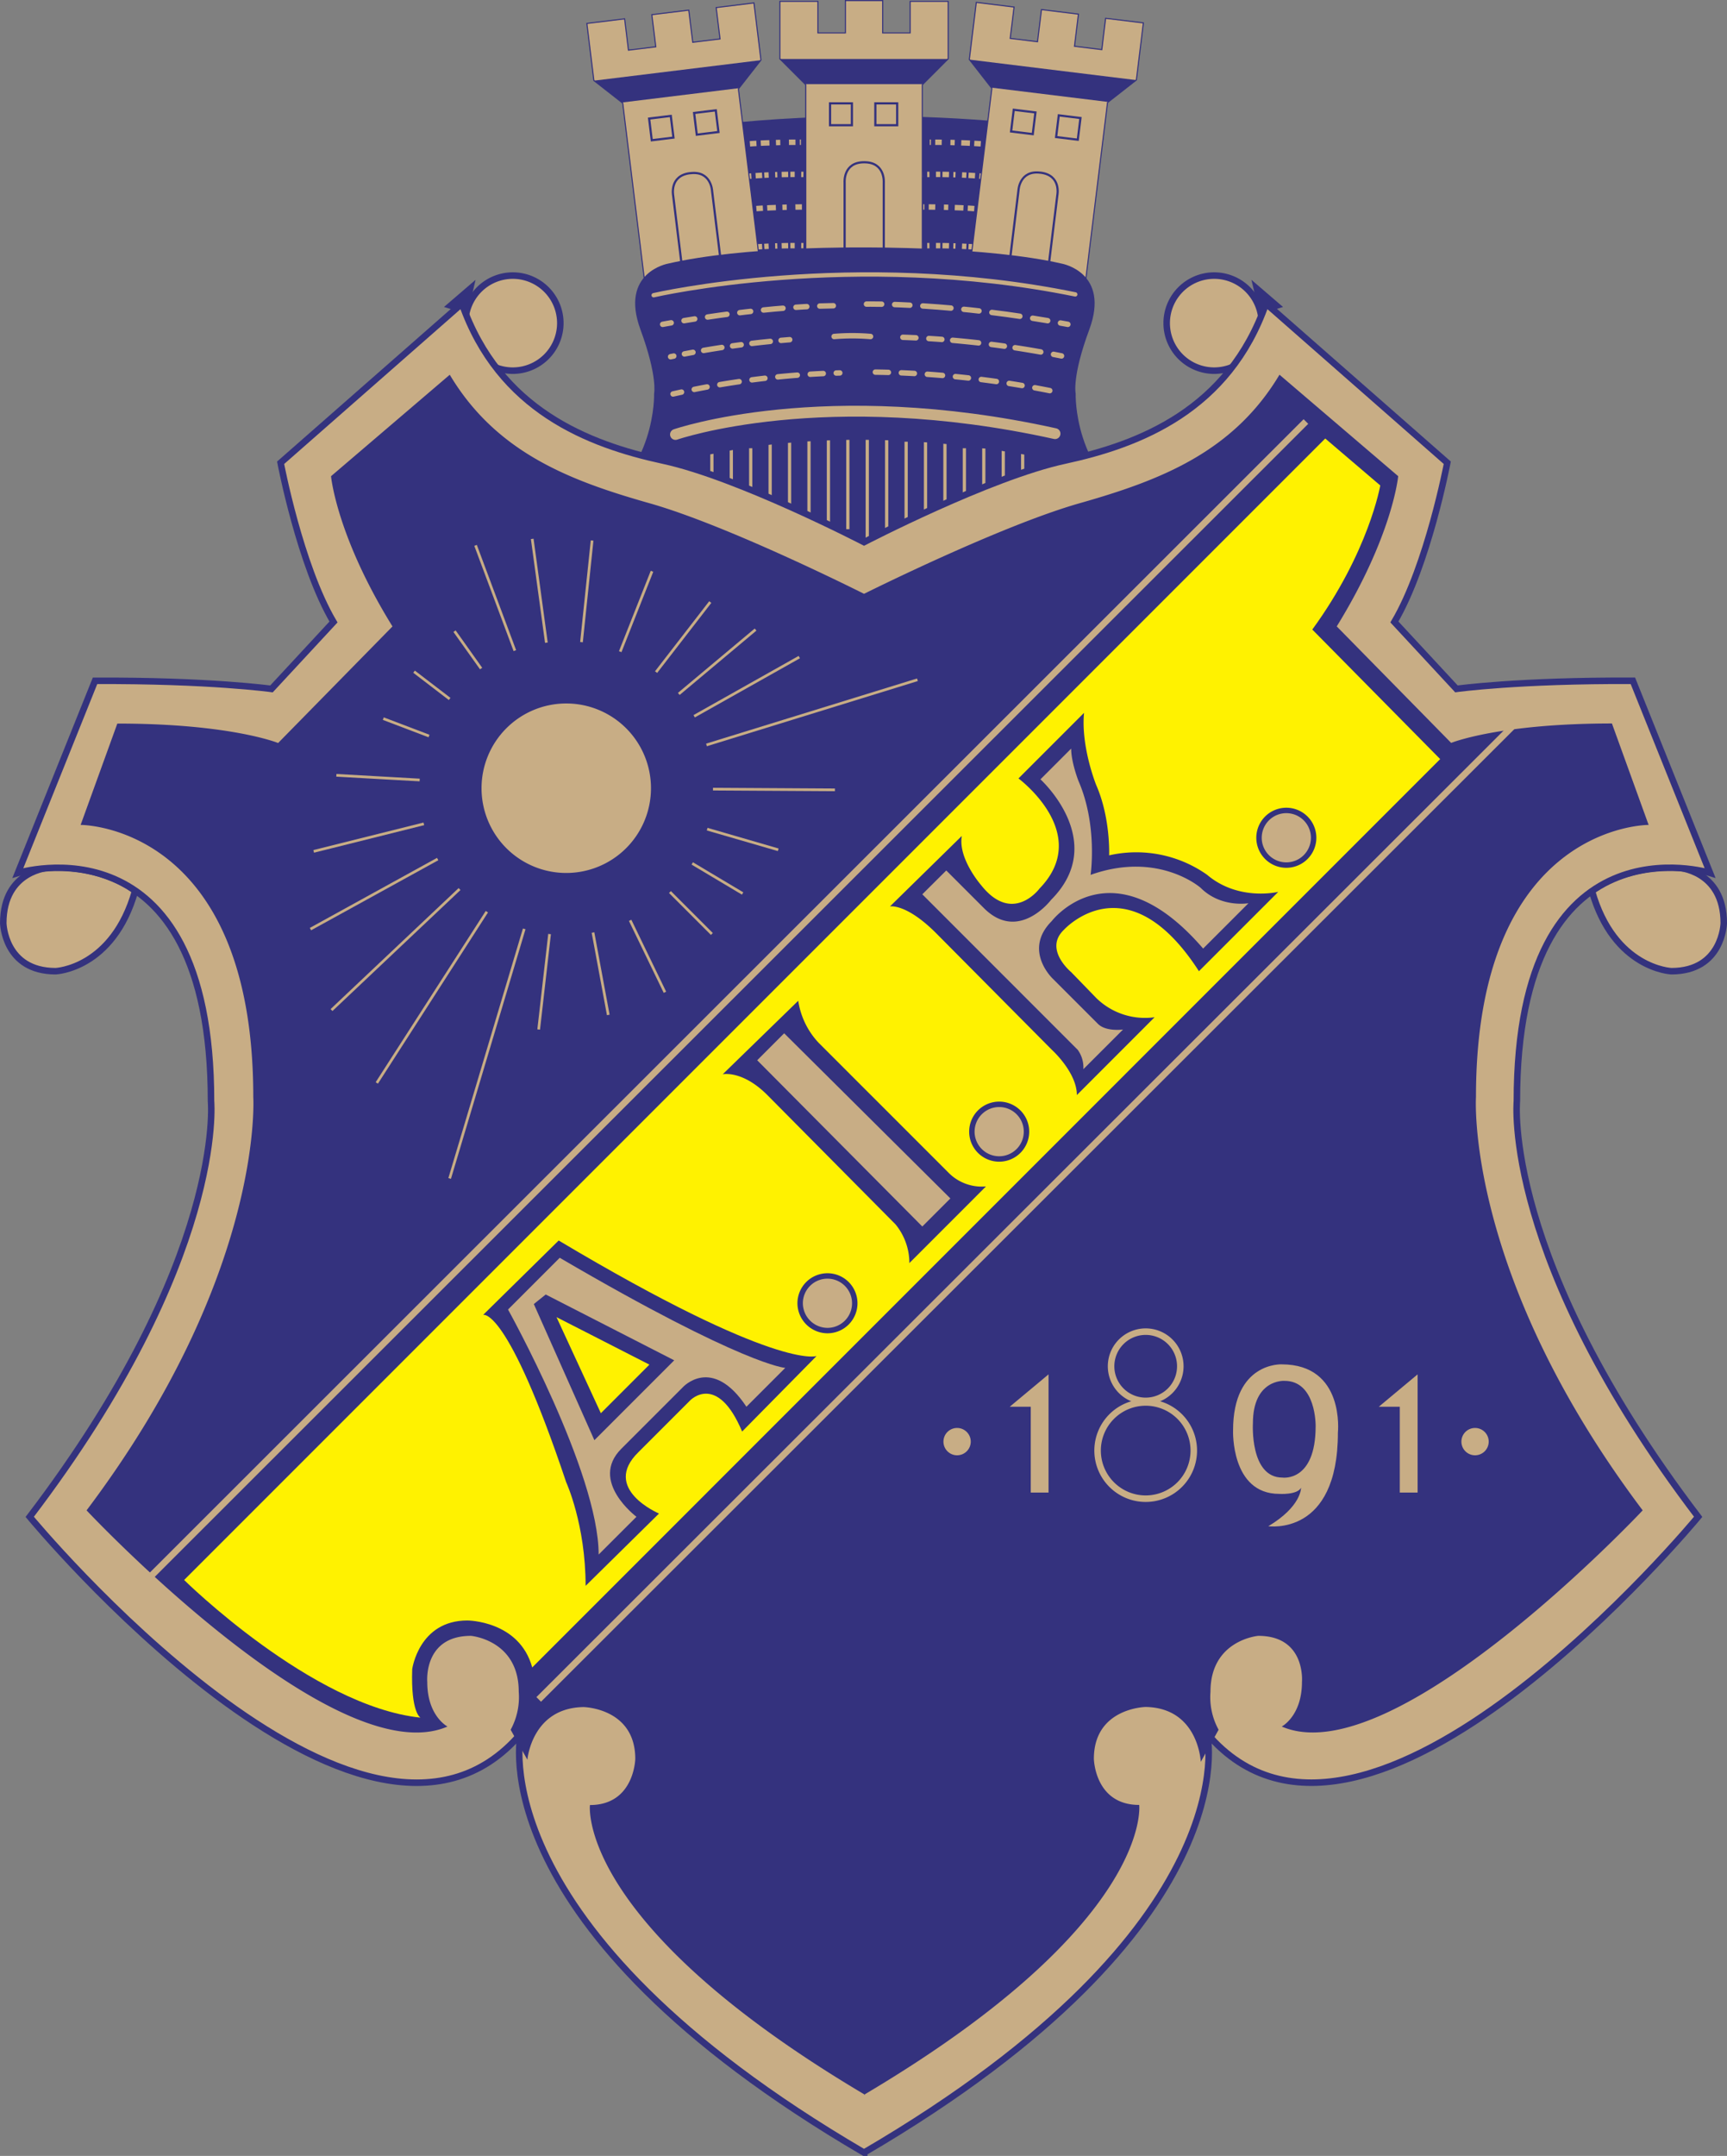 <svg id="Layer_1" data-name="Layer 1" xmlns="http://www.w3.org/2000/svg" viewBox="0 0 505.94 631.38"><rect x="0" y="0" width="505.94" height="631.38" fill="#808080" stroke="none"/><defs><style>.cls-1{fill:#34327e;}.cls-10,.cls-11,.cls-12,.cls-13,.cls-14,.cls-15,.cls-16,.cls-18,.cls-19,.cls-2,.cls-3,.cls-5,.cls-6,.cls-7,.cls-8,.cls-9{fill:none;}.cls-10,.cls-11,.cls-12,.cls-13,.cls-14,.cls-16,.cls-18,.cls-19,.cls-2,.cls-3,.cls-6,.cls-7,.cls-8,.cls-9{stroke:#c8ad85;}.cls-10,.cls-11,.cls-12,.cls-13,.cls-2,.cls-22,.cls-3,.cls-7,.cls-8,.cls-9{stroke-width:1.59px;}.cls-2{stroke-dasharray:1.91 1.27 2.54;}.cls-3{stroke-dasharray:0.64 1.27 1.91;}.cls-17,.cls-20,.cls-22,.cls-4{fill:#c8ad85;}.cls-15,.cls-17,.cls-22,.cls-4,.cls-5{stroke:#34327e;}.cls-4{stroke-width:0.32px;}.cls-5{stroke-width:0.64px;}.cls-10,.cls-11,.cls-12,.cls-13,.cls-16,.cls-6,.cls-7,.cls-8,.cls-9{stroke-linecap:round;}.cls-6{stroke-width:1.27px;}.cls-10,.cls-11,.cls-12,.cls-13,.cls-7,.cls-8,.cls-9{stroke-miterlimit:1;}.cls-7{stroke-dasharray:2.54 3.81 3.18 3.81 3.18 0;}.cls-8{stroke-dasharray:2.54 3.81 3.81 3.81 3.18 0;}.cls-9{stroke-dasharray:4.45 3.81 4.45 3.81 3.81 0;}.cls-10{stroke-dasharray:3.81 3.81 3.81 3.81 0.64 0;}.cls-11{stroke-dasharray:0.95 3.18 2.54 3.18 4.45 0;}.cls-13{stroke-dasharray:3.81 3.81 3.81 3.18 3.81 0;}.cls-14{stroke-width:0.95px;}.cls-15{stroke-width:2.54px;}.cls-16{stroke-width:3.18px;}.cls-17,.cls-18{stroke-width:1.91px;}.cls-19{stroke-width:0.79px;}.cls-21{fill:#fff200;}</style></defs><title>aik-fotbol-stockholm</title><path class="cls-1" d="M286.87,56.23s44.57-6.88,100.6-.23l-7.66,43.85-88.91.72Z" transform="translate(-81.87 -19.09)"/><path class="cls-2" d="M301.57,61.21s5.93-.47,14.93-.47" transform="translate(-81.87 -19.09)"/><path class="cls-3" d="M301.33,70.69a172,172,0,0,1,18-.47" transform="translate(-81.87 -19.09)"/><path class="cls-3" d="M301.33,91.56a173.41,173.41,0,0,1,18-.48" transform="translate(-81.87 -19.09)"/><path class="cls-2" d="M303.46,80.18s5.93-.48,14.94-.48" transform="translate(-81.87 -19.09)"/><path class="cls-2" d="M369.19,61.21s-5.93-.47-14.94-.47" transform="translate(-81.87 -19.09)"/><path class="cls-3" d="M369.42,70.69a171.69,171.69,0,0,0-18-.47" transform="translate(-81.87 -19.09)"/><path class="cls-3" d="M369.42,91.56a173.12,173.12,0,0,0-18-.48" transform="translate(-81.87 -19.09)"/><path class="cls-2" d="M367.29,80.18s-5.93-.48-14.94-.48" transform="translate(-81.87 -19.09)"/><polygon class="cls-4" points="236.06 77.21 236.06 24.82 228.47 17.23 228.47 0.4 239.61 0.4 239.61 9.64 247.67 9.64 247.67 0.16 258.58 0.16 258.58 9.64 266.64 9.64 266.64 0.4 277.78 0.4 277.78 17.23 270.2 24.82 270.2 77.21 236.06 77.21"/><rect class="cls-5" x="243.17" y="30.27" width="6.4" height="6.4"/><rect class="cls-5" x="256.44" y="30.27" width="6.4" height="6.4"/><path class="cls-5" d="M340.78,96.54v-24s.47-5.93-5.69-5.93H335c-6.17,0-5.69,5.93-5.69,5.93v24Z" transform="translate(-81.87 -19.09)"/><polygon class="cls-1" points="228.52 17.28 277.83 17.28 270.43 24.63 235.87 24.63 228.52 17.28"/><polygon class="cls-4" points="284.19 77.87 290.57 25.87 283.97 17.41 286.02 0.7 297.08 2.06 295.95 11.24 303.95 12.22 305.11 2.81 315.93 4.14 314.78 13.55 322.78 14.53 323.9 5.36 334.96 6.71 332.91 23.42 324.46 30.03 318.07 82.03 284.19 77.87"/><rect class="cls-5" x="378.43" y="51.6" width="6.4" height="6.4" transform="translate(198.87 407.82) rotate(-83)"/><rect class="cls-5" x="391.6" y="53.22" width="6.4" height="6.4" transform="translate(208.85 422.33) rotate(-83)"/><path class="cls-5" d="M388.71,100l2.92-23.77s1.19-5.82-4.92-6.57l-.1,0c-6.11-.75-6.37,5.19-6.37,5.19l-2.91,23.77Z" transform="translate(-81.87 -19.09)"/><polygon class="cls-1" points="284.01 17.46 332.95 23.47 324.72 29.87 290.41 25.66 284.01 17.46"/><polygon class="cls-4" points="188.82 82.19 182.43 30.19 173.98 23.58 171.93 6.87 182.99 5.52 184.11 14.69 192.12 13.71 190.96 4.3 201.78 2.97 202.94 12.38 210.94 11.4 209.81 2.22 220.87 0.86 222.93 17.57 216.32 26.03 222.71 78.03 188.82 82.19"/><rect class="cls-5" x="272.4" y="53.4" width="6.4" height="6.4" transform="translate(-86.72 14.97) rotate(-7.01)"/><rect class="cls-5" x="285.58" y="51.79" width="6.4" height="6.4" transform="translate(-86.42 16.49) rotate(-7)"/><path class="cls-5" d="M293.4,98.73,290.48,75s-.25-5.94-6.36-5.19H284c-6.11.75-4.92,6.58-4.92,6.58L282,100.13Z" transform="translate(-81.87 -19.09)"/><polygon class="cls-1" points="174.03 23.62 222.98 17.61 216.53 25.81 182.22 30.02 174.03 23.62"/><path class="cls-1" d="M335.16,179l81.56-9.64C396.17,157.47,397,134.39,397,134.39s-1.15-4.95,4-18.81c6.17-16.75-8.06-19.28-8.06-19.28-21.81-5-57.61-4.74-57.61-4.74s-35.33-.48-57.78,4.74c0,0-14.22,2.53-8.06,19.28,5.1,13.86,4,18.81,4,18.81s.79,23.08-19.76,34.93L335.16,179Z" transform="translate(-81.87 -19.09)"/><path class="cls-6" d="M273.36,105.55s58.32-13.52,123.52-.24" transform="translate(-81.87 -19.09)"/><path class="cls-7" d="M276,114.08s27.5-5.22,50-5.45" transform="translate(-81.87 -19.09)"/><path class="cls-8" d="M279.05,134.47a251.26,251.26,0,0,1,48.84-6.16" transform="translate(-81.87 -19.09)"/><path class="cls-9" d="M335.71,108.15s25.37-.47,59,5.93" transform="translate(-81.87 -19.09)"/><path class="cls-10" d="M338.32,128.07A281.94,281.94,0,0,1,391.9,134" transform="translate(-81.87 -19.09)"/><path class="cls-11" d="M278.33,123.56a276.45,276.45,0,0,1,37.94-5.21" transform="translate(-81.87 -19.09)"/><path class="cls-12" d="M326.23,117.64a64,64,0,0,1,10.67,0" transform="translate(-81.87 -19.09)"/><path class="cls-13" d="M346.38,117.87a285.33,285.33,0,0,1,46.47,5.46" transform="translate(-81.87 -19.09)"/><line class="cls-14" x1="214.24" y1="131.27" x2="214.24" y2="154.98"/><line class="cls-14" x1="219.93" y1="131.27" x2="219.93" y2="154.98"/><line class="cls-14" x1="225.62" y1="129.37" x2="225.62" y2="154.98"/><line class="cls-14" x1="231.31" y1="129.37" x2="231.31" y2="154.98"/><line class="cls-14" x1="299.6" y1="131.27" x2="299.6" y2="154.98"/><line class="cls-14" x1="237" y1="127.48" x2="237" y2="154.98"/><line class="cls-14" x1="242.69" y1="127.48" x2="242.69" y2="154.98"/><line class="cls-14" x1="248.38" y1="127.48" x2="248.38" y2="154.98"/><line class="cls-14" x1="254.07" y1="127.48" x2="254.07" y2="158.77"/><line class="cls-14" x1="259.76" y1="127.48" x2="259.76" y2="154.98"/><line class="cls-14" x1="265.46" y1="129.37" x2="265.46" y2="154.98"/><line class="cls-14" x1="271.14" y1="129.37" x2="271.14" y2="154.98"/><line class="cls-14" x1="276.83" y1="129.37" x2="276.83" y2="154.98"/><line class="cls-14" x1="282.52" y1="131.27" x2="282.52" y2="154.98"/><line class="cls-14" x1="288.21" y1="131.27" x2="288.21" y2="154.98"/><line class="cls-14" x1="293.91" y1="131.27" x2="293.91" y2="154.98"/><line class="cls-14" x1="208.55" y1="131.27" x2="208.55" y2="154.98"/><path class="cls-15" d="M273.36,155.57s48.12-20.15,130.87,0" transform="translate(-81.87 -19.09)"/><path class="cls-16" d="M279.76,146.33s43.62-15.18,111.19-.24" transform="translate(-81.87 -19.09)"/><path class="cls-17" d="M96.42,273.17s-13.59.63-13.59,16.28c0,0,.31,14.07,15.33,14.07,0,0,16.82-.63,23.3-23.55C121.46,280,112.45,272.54,96.42,273.17Z" transform="translate(-81.87 -19.09)"/><path class="cls-17" d="M232.1,127.64a13.92,13.92,0,1,0-13.92-13.91A13.92,13.92,0,0,0,232.1,127.64Z" transform="translate(-81.87 -19.09)"/><polygon class="cls-1" points="130.07 89.9 139.32 81.95 136.95 92.03 130.07 89.9"/><path class="cls-17" d="M573.26,273.17s13.6.63,13.6,16.28c0,0-.32,14.07-15.33,14.07,0,0-16.82-.63-23.3-23.55C548.23,280,557.24,272.54,573.26,273.17Z" transform="translate(-81.87 -19.09)"/><path class="cls-17" d="M437.59,127.64a13.92,13.92,0,1,1,13.91-13.91A13.92,13.92,0,0,1,437.59,127.64Z" transform="translate(-81.87 -19.09)"/><polygon class="cls-1" points="375.87 89.9 366.62 81.95 368.99 92.03 375.87 89.9"/><path class="cls-17" d="M335,649.52C221.46,583.13,234.42,526.86,234.42,526.86,188,581.23,90.58,463.32,90.58,463.32c57.54-75.55,53.11-121.71,53.11-121.71,0-84.4-56.58-66.86-56.58-66.86l22.6-56.27c33.51-.16,51.69,2.37,51.69,2.37l18.17-19.6c-9.8-16.59-15.49-46.63-15.49-46.63L217.19,108c10.91,31.13,37,41.25,59,46S335,177.86,335,177.86s36.83-19.13,58.8-23.87,48.05-14.86,58.95-46l53.11,46.62s-5.69,30-15.49,46.63l18.18,19.6s18.18-2.53,51.69-2.37l22.6,56.27s-56.59-17.54-56.59,66.86c0,0-4.42,46.16,53.11,121.71,0,0-97.36,117.91-143.83,63.54,0,0,13,56.27-100.53,122.66Z" transform="translate(-81.87 -19.09)"/><path class="cls-1" d="M335.32,632.6c-84.88-50.26-80.62-84.88-80.62-84.88,13,0,13.28-13.51,13.28-13.51,0-14.94-15.17-15.18-15.17-15.18-15.18.24-16.44,15.42-16.44,15.42l-4.9-8.78a19.94,19.94,0,0,0,2.37-11.14c0-15.17-14-16.36-14-16.36-14,0-12.8,13.51-12.8,13.51,0,10,5.93,13.05,5.93,13.05C180,539,107.23,461.42,107.23,461.42c52.16-69.23,48.84-121.07,48.84-121.07,0-80-50.58-79.67-50.58-79.67L116.24,231c33.19,0,47.11,5.69,47.11,5.69l33.5-34.14c-16.44-26.56-18-44-18-44l34.78-29.71c13.59,22.76,35.09,31,58.48,37.62S335,193,335,193s39.83-19.91,63.22-26.55,44.89-14.86,58.49-37.62l34.77,29.71s-1.58,17.39-18,44L507,236.66s13.91-5.69,47.1-5.69l10.75,29.71s-50.58-.31-50.58,79.67c0,0-3.32,51.84,48.84,121.07,0,0-72.79,77.53-105.74,63.31,0,0,5.92-3.09,5.92-13.05,0,0,1.19-13.51-12.8-13.51,0,0-14,1.19-14,16.36a19.89,19.89,0,0,0,2.38,11.14l-5.22,9.41S433,519.27,417.51,519c0,0-15.18.24-15.18,15.18,0,0,.24,13.51,13.28,13.51,0,0,4.27,34.62-80.61,84.88Z" transform="translate(-81.87 -19.09)"/><line class="cls-18" x1="40.22" y1="465.57" x2="382.58" y2="123.45"/><line class="cls-18" x1="157.82" y1="497.7" x2="448.49" y2="207.34"/><polyline class="cls-19" points="173.46 158.3 165.88 230.85 155.92 157.82 165.88 230.85 139.32 159.72 165.88 230.85 133.16 184.85 165.88 230.85 121.3 196.71 165.88 230.85 112.29 210.46 165.88 230.85 98.54 227.06 165.88 230.85 91.9 249.34 165.88 230.85 90.95 272.1 165.88 230.85 97.12 295.81 165.88 230.85 110.39 317.15 165.88 230.85 131.73 345.13 165.88 230.85 157.81 301.5 165.88 230.85 178.2 297.24 165.88 230.85 194.8 290.6 165.88 230.85 208.55 273.53 165.88 230.85 217.56 261.67 165.88 230.85 227.99 248.87 165.88 230.85 244.59 231.32 165.88 230.85 268.77 199.08 165.88 230.85 234.16 192.44 165.88 230.85 221.35 184.38 165.88 230.85 208.08 176.32 165.88 230.85 191.01 167.31"/><path class="cls-1" d="M247.75,292.92a43,43,0,1,0-43-43A43,43,0,0,0,247.75,292.92Z" transform="translate(-81.87 -19.09)"/><path class="cls-20" d="M247.75,274.75a24.82,24.82,0,1,0-24.81-24.82A24.81,24.81,0,0,0,247.75,274.75Z" transform="translate(-81.87 -19.09)"/><path class="cls-21" d="M237.79,507.42c-3.79-13.75-19-13.75-19-13.75-14.22,0-16.16,14.25-16.16,14.25-.43,12.77,2.41,14.2,2.41,14.2-31.77-3.32-69.23-40.31-69.23-40.31l334.3-334.3,16.12,13.75s-3.32,19.44-19.91,42.2l37.46,37.94Z" transform="translate(-81.87 -19.09)"/><path class="cls-20" d="M514,445.29a4,4,0,1,0-4-4A4,4,0,0,0,514,445.29Z" transform="translate(-81.87 -19.09)"/><path class="cls-20" d="M362.26,445.29a4,4,0,1,0-4-4A4,4,0,0,0,362.26,445.29Z" transform="translate(-81.87 -19.09)"/><path class="cls-18" d="M417.51,458a14.09,14.09,0,1,0-14.09-14.08A14.09,14.09,0,0,0,417.51,458Z" transform="translate(-81.87 -19.09)"/><path class="cls-18" d="M417.51,429.36a10.14,10.14,0,1,0-10.14-10.14A10.14,10.14,0,0,0,417.51,429.36Z" transform="translate(-81.87 -19.09)"/><polygon class="cls-20" points="307.18 437.12 307.18 402.5 295.8 411.99 301.97 411.99 301.97 437.12 307.18 437.12"/><polygon class="cls-20" points="415.3 437.12 415.3 402.5 403.92 411.99 410.08 411.99 410.08 437.12 415.3 437.12"/><path class="cls-20" d="M458.05,423.49c9.48-.12,9.25,13.27,9.25,13.27,0,16.48-9.73,15.06-9.73,15.06-9.6,0-8.65-15.89-8.65-15.89C448.92,423,458.05,423.49,458.05,423.49Zm15.77,15.17s2.13-20-16.48-20c0,0-14.23-.71-14.23,19.32,0,0-.71,18.61,13.52,18.61,0,0,5.21.36,6.4-1.78,0,0,.12,5.46-9.6,11.26C453.43,466,473.82,469.25,473.82,438.66Z" transform="translate(-81.87 -19.09)"/><path class="cls-1" d="M245.54,382.39c64.17,38.25,75.55,33.83,75.55,33.83l-21.81,22.12C292,421,284.1,429.18,284.1,429.18l-15.17,15.17c-11.06,10.75,6,18,6,18l-21.5,21.18c0-18-5.69-30.35-5.69-30.35-17.39-51.84-24.34-49-24.34-49Zm-.64,22.44,13,28.14,14.22-14.23Z" transform="translate(-81.87 -19.09)"/><path class="cls-20" d="M245.85,387.45c54.06,31.61,66.07,32.24,66.07,32.24l-11.38,11.38c-10.11-15.17-18.65-5.69-18.65-5.69l-18,18c-9.48,9.49,4.43,19.92,4.43,19.92l-11.07,11.06c0-24-26.55-71.76-26.55-71.76ZM238.26,401,256,440.87l23.39-23.39L241.74,398.2Z" transform="translate(-81.87 -19.09)"/><path class="cls-1" d="M293.59,333.71s5.69-1.27,13,6l37.62,37.94A17.89,17.89,0,0,1,348.28,389l22.44-22.45a13.68,13.68,0,0,1-11.06-4.11l-37.94-37.93a22.91,22.91,0,0,1-6-12.33Z" transform="translate(-81.87 -19.09)"/><polygon class="cls-20" points="221.83 310.51 270.2 359.2 278.42 350.98 229.73 302.61 221.83 310.51"/><path class="cls-1" d="M342.59,284.55s4.74-.95,13.51,7.82L390,326.52s7.35,6.63,7.35,13.27L420.12,317A20.37,20.37,0,0,1,403,311.34l-7.35-7.58s-8.06-6.64-2.13-12.33c0,0,18.49-20.63,39.59,12.09l23.24-23.24s-11.62,2.85-20.86-5a35.92,35.92,0,0,0-28.69-5.69s.47-10.9-3.8-20.62c0,0-4.5-11.15-3.55-21.11l-19.21,19.21s21.82,16.12,6.17,32.24c0,0-7.83,10.67-17.07-.94,0,0-6.88-7.83-5.69-14.47Z" transform="translate(-81.87 -19.09)"/><path class="cls-20" d="M352.07,281l45.52,45.53a8.82,8.82,0,0,1,1.66,5.69l11.62-11.62s-5,.71-7.35-1.66l-13.28-13.28s-8.77-8.3-.24-16.83c0,0,17.55-23,44.34,8.06l13.28-13.28s-8.06,1.42-14-4.5c0,0-12.33-10.91-32.25-3.8,0,0,2.14-14.46-3.55-27.5,0,0-2.14-5.45-2.14-9.48l-9,9s20.16,18.25,3.09,35.32c0,0-9.49,12.57-19.68,2.37l-11-11Z" transform="translate(-81.87 -19.09)"/><path class="cls-22" d="M374.59,358.51a8,8,0,1,0-8-8.05A8,8,0,0,0,374.59,358.51Z" transform="translate(-81.87 -19.09)"/><path class="cls-22" d="M458.76,272.44a8,8,0,1,0-8.05-8A8,8,0,0,0,458.76,272.44Z" transform="translate(-81.87 -19.09)"/><path class="cls-22" d="M324.33,408.77a8,8,0,1,0-8.05-8A8.05,8.05,0,0,0,324.33,408.77Z" transform="translate(-81.87 -19.09)"/></svg>